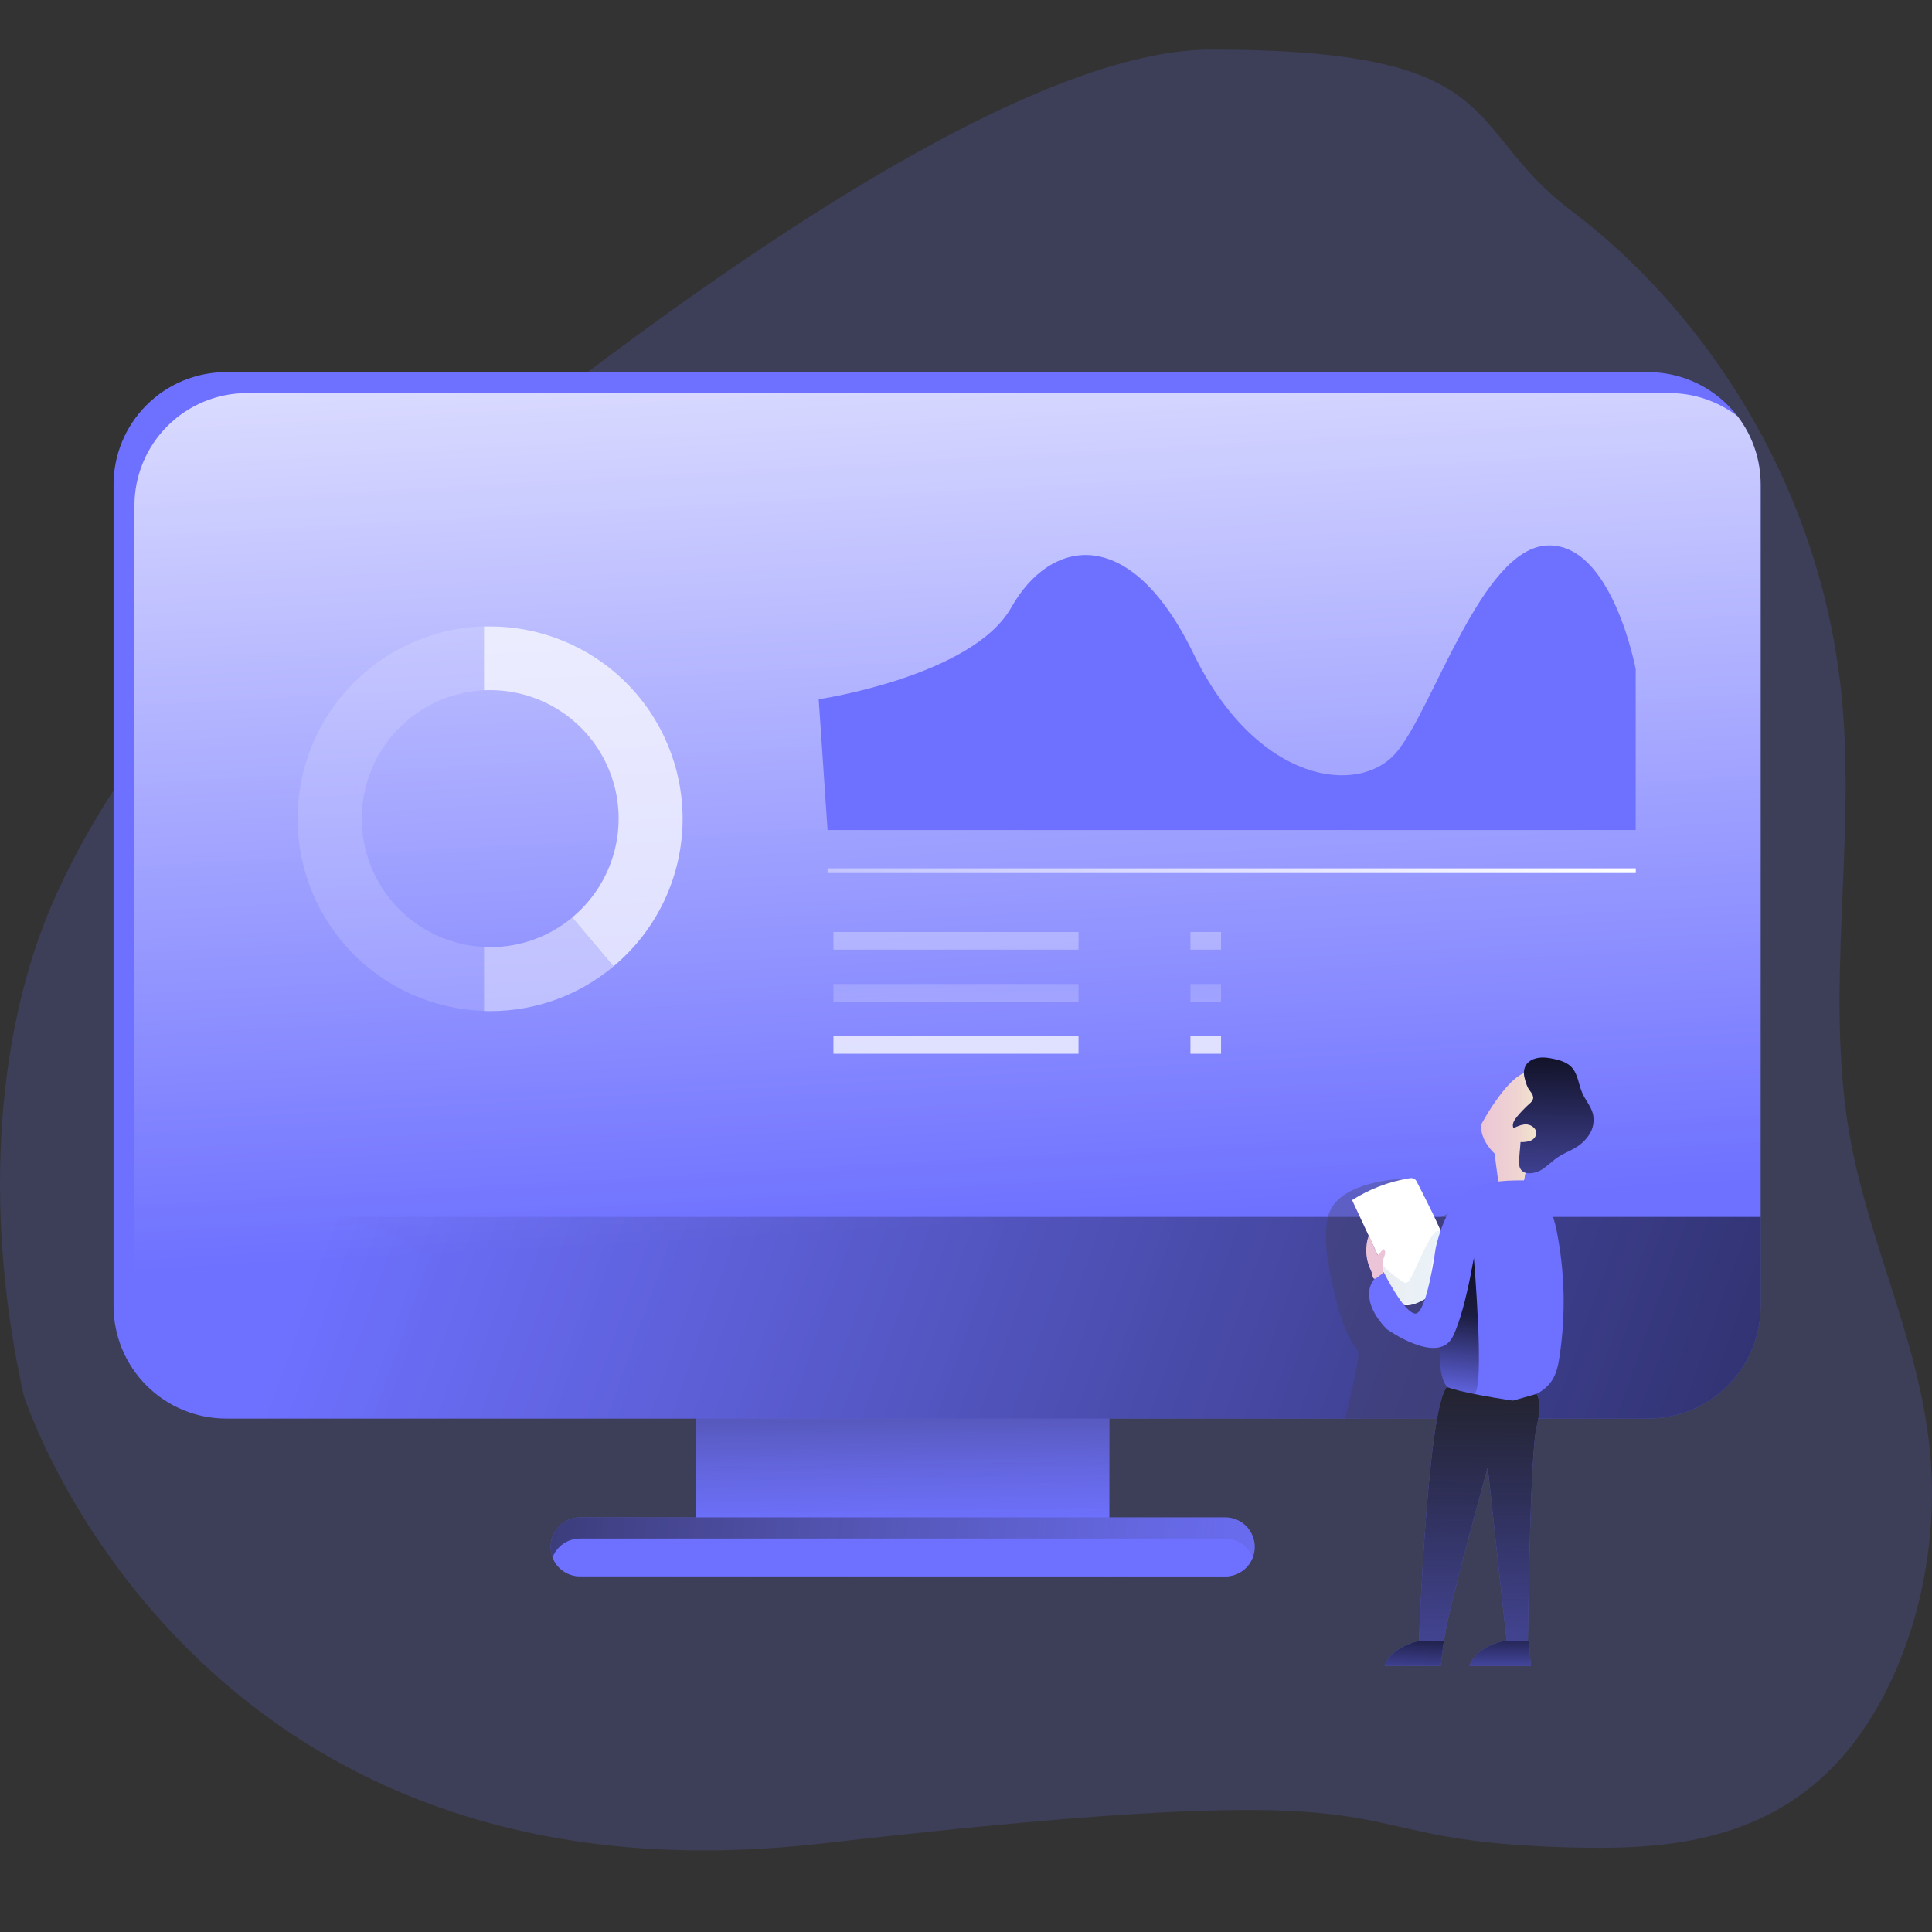 <svg width="240" height="240" viewBox="0 0 240 240" fill="none" xmlns="http://www.w3.org/2000/svg">
<rect x="0" y="0" width="240" height="240" fill="#333333" stroke="none"/>
<g clip-path="url(#clip0)">
<path opacity="0.18" d="M7.096 110.895C11.786 100.658 18.855 90.162 25.427 85.081C32 80 113 6.159 150.425 6.159C187.851 6.159 181.409 15.768 195.155 26.143C211.925 38.792 226.27 60.463 228.792 86.634C230.541 104.594 226.69 123.192 229.737 140.816C232.068 154.309 238.3 166.229 239.717 179.961C241.35 195.72 235.793 212.464 226.085 221.047C216.378 229.63 204.117 229.874 192.601 229.416C162.399 228.199 180.624 220.02 102.062 229.01C23.5 238 2.96 173.385 2.96 173.385C-1.681 152.768 -1.267 129.139 7.096 110.895Z" fill="#6E71FF"/>
<path d="M137.809 151.165H86.425V191.127H137.809V151.165Z" fill="#6E71FF"/>
<path d="M137.809 151.165H86.425V191.127H137.809V151.165Z" fill="url(#paint0_linear)"/>
<path d="M218.716 60.211V162.236C218.716 165.945 217.243 169.502 214.621 172.125C211.998 174.747 208.441 176.221 204.732 176.221H28.093C24.384 176.22 20.827 174.746 18.204 172.124C15.581 169.502 14.107 165.945 14.105 162.236V60.211C14.105 56.502 15.579 52.946 18.201 50.323C20.824 47.7 24.381 46.227 28.09 46.227H204.732C206.568 46.226 208.386 46.587 210.082 47.289C211.778 47.991 213.32 49.02 214.618 50.317C215.917 51.614 216.947 53.155 217.65 54.851C218.353 56.546 218.716 58.364 218.716 60.2V60.211Z" fill="#6E71FF"/>
<path d="M218.716 60.212V162.237C218.716 165.946 217.243 169.503 214.62 172.125C211.998 174.748 208.441 176.221 204.732 176.221H28.093C25.015 176.226 22.022 175.214 19.58 173.341C17.704 170.901 16.691 167.907 16.7 164.829V62.815C16.7 59.106 18.174 55.55 20.796 52.927C23.419 50.304 26.976 48.831 30.684 48.831H207.339C210.417 48.822 213.411 49.835 215.851 51.711C217.718 54.151 218.726 57.139 218.716 60.212Z" fill="url(#paint1_linear)"/>
<path d="M218.716 151.165V162.237C218.716 165.946 217.243 169.503 214.621 172.125C211.998 174.748 208.441 176.221 204.732 176.221H28.093C26.256 176.221 24.438 175.86 22.741 175.158C21.044 174.455 19.502 173.425 18.203 172.127C16.905 170.829 15.874 169.288 15.171 167.591C14.468 165.895 14.106 164.076 14.105 162.24V151.165H218.716Z" fill="url(#paint2_linear)"/>
<path d="M191.726 158.714C191.776 162.527 191.31 166.328 190.341 170.016C189.842 171.912 189.19 173.832 187.969 175.355C187.719 175.671 187.442 175.966 187.141 176.236H167.101C167.915 172.713 169.051 168.292 168.651 167.773C166.837 165.401 166.144 162.381 165.516 159.46C164.991 157.015 164.48 154.505 164.824 152.025C164.865 151.731 164.915 151.438 164.973 151.176C165.827 147.26 172.235 146.441 174.989 146.403L177.337 151.176C177.337 153.483 187.27 145.044 189.011 146.896C190.009 147.959 190.637 149.494 191.034 151.176C191.624 153.724 191.7 156.633 191.726 158.714Z" fill="url(#paint3_linear)"/>
<path d="M171.099 155.808L167.964 149.08C170.099 147.716 172.488 146.799 174.988 146.386C175.229 146.317 175.487 146.339 175.713 146.447C175.859 146.561 175.972 146.711 176.042 146.882C177.328 149.389 178.613 151.898 179.644 154.514C180.125 155.735 180.551 157.082 180.16 158.33C179.682 159.862 178.147 160.772 176.732 161.529C172.25 163.951 172.446 158.714 171.099 155.808Z" fill="white"/>
<path opacity="0.09" d="M177.615 153.973C176.682 155.517 176.068 157.232 175.217 158.823C175.073 159.09 174.856 159.395 174.553 159.363C174.426 159.34 174.307 159.285 174.207 159.204C173.291 158.578 172.434 157.87 171.647 157.088C171.647 158.817 172.701 160.349 173.702 161.761C173.768 161.867 173.857 161.957 173.963 162.022C174.056 162.06 174.157 162.077 174.257 162.072C175.43 162.082 176.584 161.769 177.592 161.168C177.656 161.138 177.711 161.09 177.75 161.03C177.782 160.962 177.794 160.887 177.785 160.813C177.753 159.125 177.589 157.364 178.252 155.823C178.455 155.347 178.733 154.904 178.895 154.411C179.001 154.085 179.212 153.04 178.689 152.925C178.273 152.823 177.785 153.692 177.615 153.973Z" fill="url(#paint4_linear)"/>
<path d="M155.87 192.157C155.872 192.608 155.789 193.055 155.623 193.475C155.359 194.167 154.891 194.763 154.28 195.182C153.669 195.602 152.945 195.825 152.204 195.823H72.068C71.327 195.823 70.604 195.599 69.993 195.18C69.383 194.761 68.914 194.166 68.648 193.475C68.483 193.055 68.399 192.608 68.401 192.157C68.401 191.676 68.495 191.199 68.679 190.755C68.863 190.31 69.132 189.906 69.472 189.566C69.812 189.225 70.216 188.955 70.66 188.771C71.105 188.586 71.581 188.491 72.062 188.491H152.198C152.679 188.49 153.156 188.584 153.601 188.768C154.046 188.951 154.451 189.22 154.792 189.56C155.133 189.9 155.404 190.304 155.589 190.749C155.774 191.193 155.869 191.67 155.87 192.151V192.157Z" fill="#6E71FF"/>
<path d="M155.87 192.157C155.872 192.608 155.789 193.055 155.623 193.475C155.359 194.167 154.891 194.763 154.28 195.182C153.669 195.602 152.945 195.825 152.204 195.823H72.068C71.327 195.823 70.604 195.599 69.993 195.18C69.383 194.761 68.914 194.166 68.648 193.475C68.483 193.055 68.399 192.608 68.401 192.157C68.401 191.676 68.495 191.199 68.679 190.755C68.863 190.31 69.132 189.906 69.472 189.566C69.812 189.225 70.216 188.955 70.66 188.771C71.105 188.586 71.581 188.491 72.062 188.491H152.198C152.679 188.49 153.156 188.584 153.601 188.768C154.046 188.951 154.451 189.22 154.792 189.56C155.133 189.9 155.404 190.304 155.589 190.749C155.774 191.193 155.869 191.67 155.87 192.151V192.157Z" fill="url(#paint5_linear)"/>
<path d="M155.609 193.475C155.345 194.167 154.876 194.763 154.266 195.182C153.655 195.602 152.931 195.825 152.19 195.823H72.053C71.313 195.823 70.59 195.599 69.979 195.18C69.369 194.76 68.9 194.166 68.634 193.475C68.816 192.995 69.098 192.56 69.462 192.198C69.802 191.857 70.206 191.587 70.65 191.402C71.095 191.218 71.572 191.123 72.053 191.124H152.19C152.93 191.124 153.654 191.348 154.264 191.768C154.875 192.188 155.344 192.783 155.609 193.475Z" fill="#6E71FF"/>
<path d="M44.939 101.688C44.938 105.786 46.513 109.727 49.339 112.695C52.165 115.662 56.025 117.429 60.118 117.628V125.577C53.912 125.382 48.025 122.78 43.704 118.321C39.383 113.863 36.967 107.897 36.967 101.688C36.967 95.48 39.383 89.514 43.704 85.056C48.025 80.597 53.912 77.995 60.118 77.8V85.749C56.025 85.948 52.165 87.715 49.339 90.682C46.513 93.65 44.938 97.591 44.939 101.688Z" fill="url(#paint6_linear)" fill-opacity="0.15"/>
<path d="M84.798 101.688C84.801 105.191 84.033 108.651 82.548 111.824C81.063 114.996 78.898 117.802 76.206 120.043L71.078 113.973C73.605 111.877 75.424 109.054 76.287 105.887C77.151 102.72 77.017 99.364 75.903 96.275C74.79 93.188 72.752 90.518 70.066 88.63C67.38 86.743 64.178 85.73 60.895 85.729C60.637 85.729 60.381 85.729 60.126 85.749V77.824H60.895C67.228 77.825 73.301 80.338 77.783 84.812C82.264 89.286 84.787 95.356 84.798 101.688Z" fill="url(#paint7_linear)" fill-opacity="0.75"/>
<path d="M76.206 120.055C71.914 123.648 66.492 125.613 60.895 125.603C60.637 125.603 60.381 125.603 60.126 125.588V117.639C60.381 117.639 60.637 117.657 60.895 117.657C64.615 117.663 68.218 116.363 71.078 113.985L76.206 120.055Z" fill="url(#paint8_linear)"/>
<path d="M203.203 107.868H102.801V108.452H203.203V107.868Z" fill="url(#paint9_linear)"/>
<path d="M101.703 86.865C101.703 86.865 120.804 84.008 125.632 75.449C130.461 66.889 140.342 64.911 148.235 81.155C156.128 97.4 168.874 98.938 173.479 93.448C178.085 87.959 184.017 68.204 192.139 67.764C200.262 67.324 203.191 83.131 203.191 83.131V103.109H102.801L101.703 86.865Z" fill="#6E71FF"/>
<path d="M133.975 115.772H103.532V117.968H133.975V115.772Z" fill="url(#paint10_linear)" fill-opacity="0.55"/>
<path d="M133.975 122.239H103.532V124.435H133.975V122.239Z" fill="url(#paint11_linear)"/>
<path d="M133.975 128.706H103.532V130.901H133.975V128.706Z" fill="url(#paint12_linear)"/>
<path d="M151.684 115.772H147.88V117.968H151.684V115.772Z" fill="url(#paint13_linear)" fill-opacity="0.55"/>
<path d="M151.684 122.239H147.88V124.435H151.684V122.239Z" fill="url(#paint14_linear)"/>
<path d="M151.684 128.706H147.88V130.901H151.684V128.706Z" fill="url(#paint15_linear)"/>
<path d="M184.008 139.678C184.008 139.678 187.728 132.654 190.311 133.171C192.894 133.687 195.477 136.373 194.649 138.44C193.821 140.506 189.539 144.331 189.407 146.189C189.275 148.047 186.178 147.222 186.178 147.222L185.661 143.295C185.661 143.295 183.8 141.642 184.008 139.678Z" fill="url(#paint16_linear)"/>
<path d="M190.663 131.515C191.426 131.268 192.254 131.377 193.035 131.544C193.816 131.711 194.664 131.976 195.225 132.572C196.02 133.417 196.082 134.7 196.549 135.765C196.951 136.687 197.673 137.474 197.896 138.454C198.066 139.301 197.903 140.181 197.441 140.911C196.979 141.633 196.343 142.227 195.592 142.64C194.934 143.022 194.215 143.297 193.578 143.714C192.941 144.131 192.448 144.642 191.855 145.067C191.28 145.531 190.559 145.774 189.821 145.751C189.537 145.733 189.267 145.621 189.055 145.431C188.658 145.05 188.679 144.419 188.723 143.87C188.782 143.206 188.838 142.542 188.893 141.877C189.296 141.897 189.7 141.844 190.085 141.721C190.276 141.657 190.448 141.543 190.582 141.391C190.715 141.24 190.807 141.056 190.848 140.858C190.927 140.271 190.328 139.752 189.73 139.684C189.131 139.616 188.556 139.881 188.01 140.133C187.781 139.661 188.118 139.117 188.456 138.712C188.934 138.144 189.45 137.609 190 137.11C190.195 136.966 190.345 136.771 190.434 136.546C190.587 136.006 190.044 135.557 189.812 135.131C189.64 134.771 189.509 134.393 189.421 134.004C189.093 132.883 189.474 131.896 190.663 131.515Z" fill="#6E71FF"/>
<path d="M190.663 131.515C191.426 131.268 192.254 131.377 193.035 131.544C193.816 131.711 194.664 131.976 195.225 132.572C196.02 133.417 196.082 134.7 196.549 135.765C196.951 136.687 197.673 137.474 197.896 138.454C198.066 139.301 197.903 140.181 197.441 140.911C196.979 141.633 196.343 142.227 195.592 142.64C194.934 143.022 194.215 143.297 193.578 143.714C192.941 144.131 192.448 144.642 191.855 145.067C191.28 145.531 190.559 145.774 189.821 145.751C189.537 145.733 189.267 145.621 189.055 145.431C188.658 145.05 188.679 144.419 188.723 143.87C188.782 143.206 188.838 142.542 188.893 141.877C189.296 141.897 189.7 141.844 190.085 141.721C190.276 141.657 190.448 141.543 190.582 141.391C190.715 141.24 190.807 141.056 190.848 140.858C190.927 140.271 190.328 139.752 189.73 139.684C189.131 139.616 188.556 139.881 188.01 140.133C187.781 139.661 188.118 139.117 188.456 138.712C188.934 138.144 189.45 137.609 190 137.11C190.195 136.966 190.345 136.771 190.434 136.546C190.587 136.006 190.044 135.557 189.812 135.131C189.64 134.771 189.509 134.393 189.421 134.004C189.093 132.883 189.474 131.896 190.663 131.515Z" fill="url(#paint17_linear)"/>
<path d="M193.736 168.475C193.589 169.446 193.404 170.438 192.911 171.29C191.444 173.811 188 174.187 185.083 174.125C183.671 174.099 182.118 173.964 180.926 173.291C180.468 173.044 180.068 172.702 179.752 172.288C178.953 171.216 178.871 169.784 178.909 168.448C178.953 167.066 179.086 165.651 179.106 164.259C179.133 162.536 178.983 160.848 178.278 159.296C177.885 158.444 179.588 155.383 179.94 154.526C180.527 153.137 178.736 154.003 179.309 152.615C179.94 151.085 180.609 149.503 181.848 148.417C183.767 146.744 186.544 146.641 189.098 146.626C189.509 146.626 190.079 146.814 189.979 147.214C191.937 147.751 192.982 150.912 193.375 152.899C194.392 158.032 194.514 163.301 193.736 168.475Z" fill="#6E71FF"/>
<path d="M183.093 173.159C182.373 173.277 181.643 173.321 180.915 173.291C180.457 173.044 180.056 172.701 179.741 172.287C178.942 171.216 178.86 169.784 178.898 168.448C178.942 167.065 179.074 165.651 179.095 164.259L183.084 156.249C183.084 156.249 184.502 172.857 183.093 173.159Z" fill="url(#paint18_linear)"/>
<path d="M187.933 173.996L190.868 173.159C190.868 173.159 191.681 174.007 190.868 177.339C190.055 180.671 189.8 203.84 189.8 203.84H187.158L184.81 182.312C184.81 182.312 179.696 200.599 179.385 203.854H176.259C176.259 203.854 177.351 174.691 179.749 172.302C179.749 172.287 181.167 172.98 187.933 173.996Z" fill="#6E71FF"/>
<path d="M187.933 173.996L190.868 173.159C190.868 173.159 191.681 174.007 190.868 177.339C190.055 180.671 189.8 203.84 189.8 203.84H187.158L184.81 182.312C184.81 182.312 179.696 200.599 179.385 203.854H176.259C176.259 203.854 177.351 174.691 179.749 172.302C179.749 172.287 181.167 172.98 187.933 173.996Z" fill="url(#paint19_linear)"/>
<path d="M178.346 155.036C178.346 155.036 177.228 163.308 175.798 163.179C174.369 163.05 171.903 158.048 171.903 158.048C171.344 158.258 170.866 158.641 170.538 159.14C170.211 159.64 170.052 160.231 170.083 160.828C170.083 163.044 172.29 165.122 172.29 165.122C172.29 165.122 178.657 169.669 180.468 166.047C182.28 162.425 183.492 153.718 183.492 153.718C183.492 153.718 186.175 146.967 183.471 147.428C179.773 148.021 178.346 155.036 178.346 155.036Z" fill="#6E71FF"/>
<path d="M170.104 157.373C169.635 156.18 169.59 154.862 169.975 153.639C170.152 153.753 170.282 153.927 170.342 154.129L171.134 155.929C171.399 155.696 171.629 155.428 171.818 155.13C171.915 155.188 171.991 155.274 172.036 155.376C172.082 155.479 172.095 155.593 172.074 155.703C172.026 155.922 171.957 156.137 171.868 156.343C171.73 156.916 171.722 157.513 171.845 158.089C171.648 158.269 171.439 158.436 171.22 158.588C171.032 158.717 170.785 158.964 170.632 158.803C170.48 158.641 170.465 158.233 170.389 158.051C170.312 157.869 170.195 157.602 170.104 157.373Z" fill="url(#paint20_linear)"/>
<path d="M179.353 203.84L178.966 206.951H171.997C171.997 206.951 172.464 204.77 176.259 203.84H179.353Z" fill="#6E71FF"/>
<path d="M179.353 203.84L178.966 206.951H171.997C171.997 206.951 172.464 204.77 176.259 203.84H179.353Z" fill="url(#paint21_linear)"/>
<path d="M189.921 203.84L190.167 206.951H182.535C182.535 206.951 182.999 204.77 186.797 203.84H189.921Z" fill="#6E71FF"/>
<path d="M189.921 203.84L190.167 206.951H182.535C182.535 206.951 182.999 204.77 186.797 203.84H189.921Z" fill="url(#paint22_linear)" fill-opacity="0.94"/>
</g>
<defs>
<linearGradient id="paint0_linear" x1="111.801" y1="148.573" x2="112.397" y2="191.068" gradientUnits="userSpaceOnUse">
<stop offset="0.01"/>
<stop offset="0.97" stop-color="#3F3D56" stop-opacity="0"/>
</linearGradient>
<linearGradient id="paint1_linear" x1="120.173" y1="156.689" x2="111.854" y2="7.513" gradientUnits="userSpaceOnUse">
<stop offset="0.03" stop-color="white" stop-opacity="0"/>
<stop offset="1" stop-color="white"/>
</linearGradient>
<linearGradient id="paint2_linear" x1="46.5" y1="133" x2="301.691" y2="223.774" gradientUnits="userSpaceOnUse">
<stop stop-opacity="0"/>
<stop offset="0.878" stop-opacity="0.75"/>
<stop offset="1"/>
</linearGradient>
<linearGradient id="paint3_linear" x1="21826.4" y1="-4898.5" x2="14065.4" y2="-4650.32" gradientUnits="userSpaceOnUse">
<stop/>
<stop offset="0.97" stop-color="#3F3D56" stop-opacity="0.35"/>
</linearGradient>
<linearGradient id="paint4_linear" x1="171.647" y1="157.496" x2="179.015" y2="157.496" gradientUnits="userSpaceOnUse">
<stop stop-color="#183866"/>
<stop offset="1" stop-color="#1A7FC1"/>
</linearGradient>
<linearGradient id="paint5_linear" x1="-3.5" y1="192" x2="173.574" y2="214.763" gradientUnits="userSpaceOnUse">
<stop offset="0.01"/>
<stop offset="0.97" stop-color="#3F3D56" stop-opacity="0"/>
</linearGradient>
<linearGradient id="paint6_linear" x1="6071" y1="19356.5" x2="10.908" y2="19424" gradientUnits="userSpaceOnUse">
<stop stop-color="white" stop-opacity="0"/>
<stop offset="1" stop-color="white"/>
</linearGradient>
<linearGradient id="paint7_linear" x1="6490.62" y1="17114.3" x2="32.718" y2="17201" gradientUnits="userSpaceOnUse">
<stop offset="0.03" stop-color="white" stop-opacity="0"/>
<stop offset="1" stop-color="white"/>
</linearGradient>
<linearGradient id="paint8_linear" x1="3211.82" y1="4488.97" x2="3765.68" y2="6436.85" gradientUnits="userSpaceOnUse">
<stop offset="0.03" stop-color="white" stop-opacity="0.44"/>
<stop offset="0.927" stop-color="white"/>
</linearGradient>
<linearGradient id="paint9_linear" x1="133.749" y1="64.222" x2="161.153" y2="126.763" gradientUnits="userSpaceOnUse">
<stop stop-color="white" stop-opacity="0"/>
<stop offset="1" stop-color="white"/>
</linearGradient>
<linearGradient id="paint10_linear" x1="12345.8" y1="641.23" x2="12346.3" y2="1179.23" gradientUnits="userSpaceOnUse">
<stop offset="0.03" stop-color="white" stop-opacity="0.55"/>
<stop offset="1" stop-color="white"/>
</linearGradient>
<linearGradient id="paint11_linear" x1="118.567" y1="108.29" x2="119.46" y2="180.204" gradientUnits="userSpaceOnUse">
<stop offset="0.03" stop-color="white" stop-opacity="0"/>
<stop offset="0.45" stop-color="white" stop-opacity="0.45"/>
<stop offset="1" stop-color="white"/>
</linearGradient>
<linearGradient id="paint12_linear" x1="12391.8" y1="1019.04" x2="12392.3" y2="1557.03" gradientUnits="userSpaceOnUse">
<stop offset="0.03" stop-color="white" stop-opacity="0.75"/>
<stop offset="1" stop-color="white"/>
</linearGradient>
<linearGradient id="paint13_linear" x1="1677.73" y1="641.23" x2="1681.57" y2="1179.2" gradientUnits="userSpaceOnUse">
<stop offset="0.03" stop-color="white" stop-opacity="0.55"/>
<stop offset="1" stop-color="white"/>
</linearGradient>
<linearGradient id="paint14_linear" x1="149.759" y1="108.29" x2="156.831" y2="179.513" gradientUnits="userSpaceOnUse">
<stop offset="0.03" stop-color="white" stop-opacity="0"/>
<stop offset="0.45" stop-color="white" stop-opacity="0.45"/>
<stop offset="1" stop-color="white"/>
</linearGradient>
<linearGradient id="paint15_linear" x1="1683.47" y1="1019.04" x2="1687.32" y2="1557.01" gradientUnits="userSpaceOnUse">
<stop offset="0.03" stop-color="white" stop-opacity="0.75"/>
<stop offset="1" stop-color="white"/>
</linearGradient>
<linearGradient id="paint16_linear" x1="183.991" y1="140.274" x2="194.808" y2="140.274" gradientUnits="userSpaceOnUse">
<stop stop-color="#ECC4D7"/>
<stop offset="0.16" stop-color="#EDCBD5"/>
<stop offset="0.42" stop-color="#EFD4D1"/>
<stop offset="0.7" stop-color="#F2EAC9"/>
</linearGradient>
<linearGradient id="paint17_linear" x1="192.5" y1="126" x2="192" y2="161" gradientUnits="userSpaceOnUse">
<stop stop-color="#020202"/>
<stop offset="1" stop-opacity="0"/>
</linearGradient>
<linearGradient id="paint18_linear" x1="181.845" y1="175.156" x2="184.706" y2="147.382" gradientUnits="userSpaceOnUse">
<stop stop-opacity="0"/>
<stop offset="0.423" stop-opacity="0.75"/>
<stop offset="1"/>
</linearGradient>
<linearGradient id="paint19_linear" x1="184" y1="166.5" x2="183.5" y2="235" gradientUnits="userSpaceOnUse">
<stop stop-color="#1E1E1E"/>
<stop offset="1" stop-opacity="0"/>
</linearGradient>
<linearGradient id="paint20_linear" x1="1546.34" y1="3234.44" x2="1565.4" y2="3234.44" gradientUnits="userSpaceOnUse">
<stop stop-color="#ECC4D7"/>
<stop offset="0.16" stop-color="#EDCBD5"/>
<stop offset="0.42" stop-color="#EFD4D1"/>
<stop offset="0.7" stop-color="#F2EAC9"/>
</linearGradient>
<linearGradient id="paint21_linear" x1="176" y1="200" x2="175.5" y2="212.5" gradientUnits="userSpaceOnUse">
<stop/>
<stop offset="1" stop-opacity="0"/>
</linearGradient>
<linearGradient id="paint22_linear" x1="186.5" y1="200.5" x2="186.5" y2="211.5" gradientUnits="userSpaceOnUse">
<stop/>
<stop offset="1" stop-opacity="0"/>
</linearGradient>
<clipPath id="clip0">
<rect width="240" height="240" fill="white"/>
</clipPath>
</defs>
</svg>
